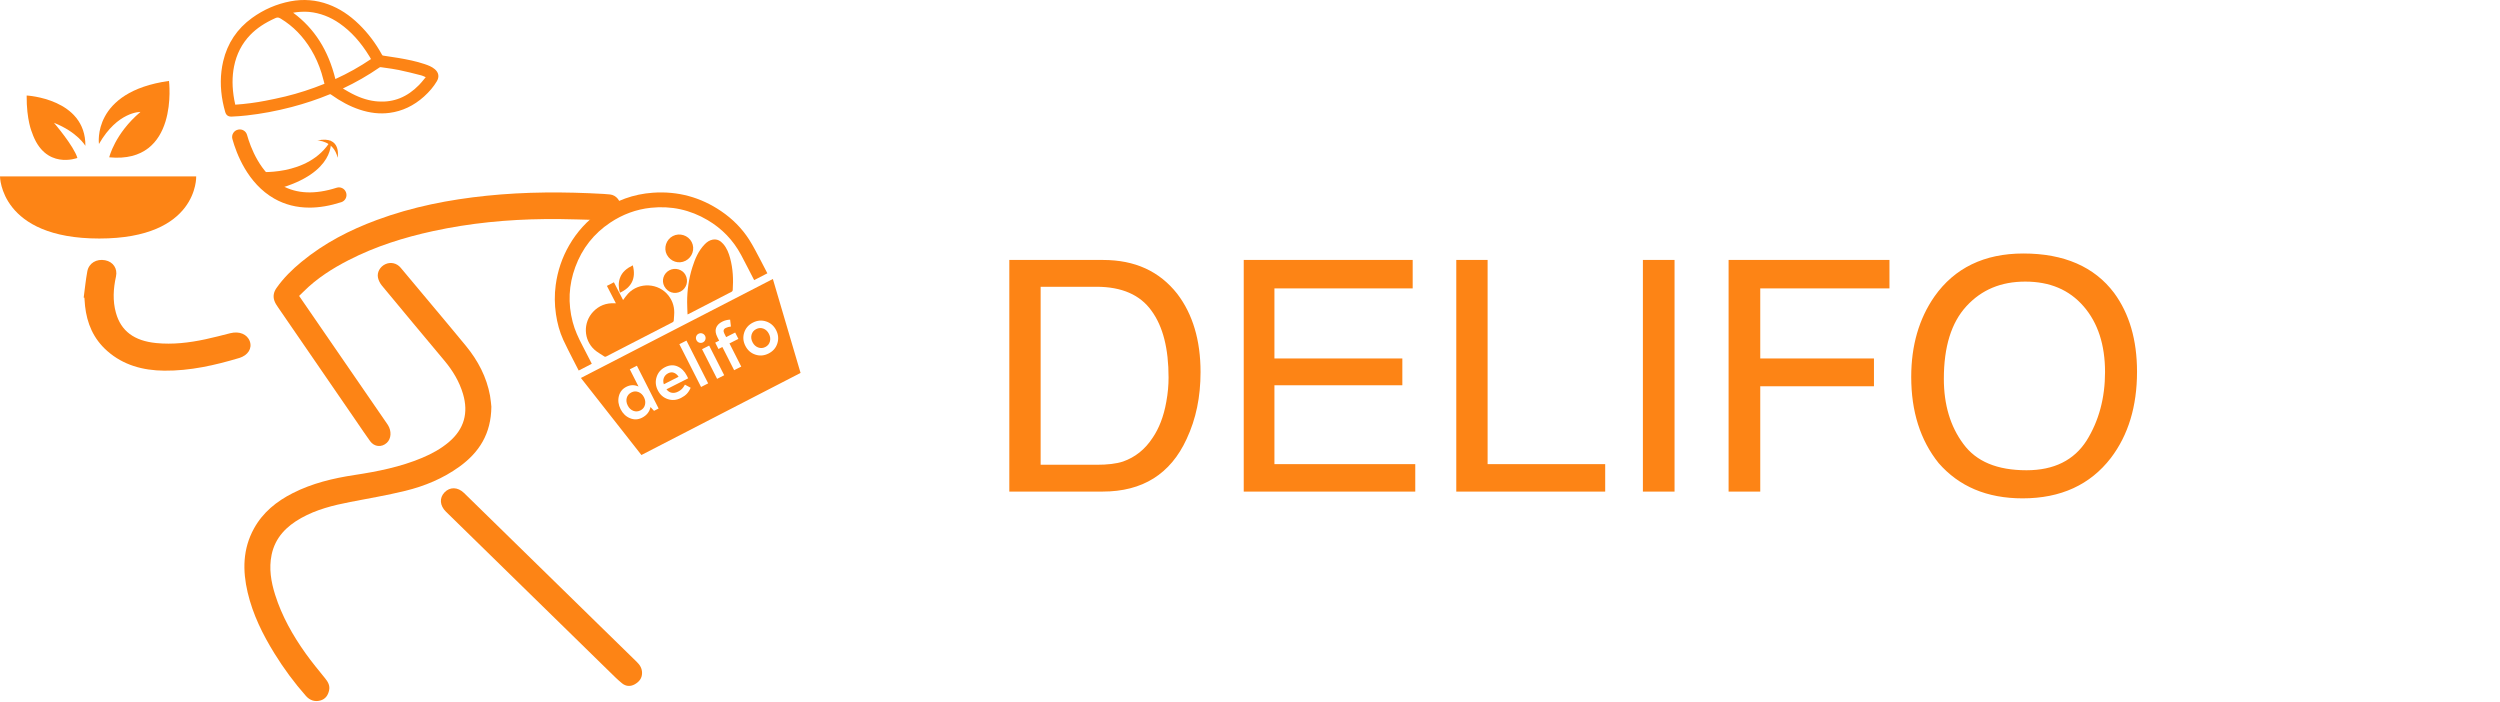 <svg width="178" height="50" viewBox="0 0 178 50" fill="none" xmlns="http://www.w3.org/2000/svg">
<path d="M34.985 28.964C34.967 30.887 34.116 32.209 32.716 33.223C31.551 34.066 30.239 34.61 28.855 34.948C27.56 35.264 26.242 35.488 24.932 35.742C23.721 35.977 22.531 36.274 21.444 36.883C20.394 37.471 19.594 38.273 19.339 39.497C19.137 40.471 19.297 41.423 19.592 42.355C20.071 43.871 20.845 45.239 21.762 46.526C22.199 47.139 22.681 47.72 23.155 48.306C23.355 48.553 23.5 48.81 23.435 49.136C23.363 49.497 23.174 49.78 22.801 49.878C22.4 49.985 22.051 49.856 21.782 49.551C20.949 48.609 20.206 47.599 19.545 46.531C18.704 45.172 18.002 43.751 17.633 42.184C17.264 40.613 17.283 39.077 18.087 37.623C18.721 36.476 19.695 35.694 20.844 35.111C22.226 34.409 23.712 34.053 25.234 33.822C26.881 33.571 28.511 33.247 30.057 32.598C30.748 32.308 31.4 31.952 31.974 31.462C33.051 30.541 33.364 29.395 32.967 28.05C32.705 27.164 32.237 26.39 31.646 25.683C30.159 23.904 28.67 22.123 27.192 20.336C27.062 20.179 26.956 19.974 26.913 19.776C26.829 19.38 27.065 18.984 27.436 18.811C27.809 18.637 28.245 18.727 28.527 19.061C29.263 19.931 29.99 20.808 30.721 21.683C31.54 22.664 32.367 23.64 33.176 24.63C34.03 25.673 34.647 26.838 34.891 28.177C34.946 28.482 34.966 28.794 34.986 28.962L34.985 28.964Z" fill="#FD8415"/>
<path d="M21.297 21.069C21.825 21.837 22.325 22.564 22.824 23.29C24.401 25.582 25.978 27.873 27.555 30.165C27.577 30.198 27.6 30.229 27.62 30.262C27.892 30.692 27.859 31.234 27.544 31.527C27.176 31.869 26.653 31.827 26.35 31.407C26.007 30.934 25.683 30.445 25.351 29.962C23.5 27.27 21.649 24.579 19.8 21.886C19.7 21.739 19.595 21.584 19.536 21.413C19.424 21.09 19.491 20.788 19.68 20.516C20.189 19.786 20.805 19.188 21.463 18.646C23.1 17.297 24.918 16.371 26.826 15.664C29.37 14.72 31.988 14.212 34.645 13.937C37.423 13.65 40.203 13.65 42.986 13.808C43.136 13.816 43.286 13.829 43.435 13.845C43.882 13.893 44.221 14.319 44.197 14.799C44.17 15.324 43.805 15.697 43.338 15.686C41.829 15.652 40.319 15.581 38.81 15.598C36.131 15.626 33.467 15.881 30.83 16.455C28.767 16.904 26.748 17.534 24.826 18.52C23.666 19.115 22.559 19.813 21.596 20.778C21.499 20.874 21.401 20.968 21.297 21.069L21.297 21.069Z" fill="#FD8415"/>
<path d="M45.714 47.918C45.714 48.298 45.505 48.546 45.195 48.722C44.884 48.898 44.564 48.872 44.295 48.656C43.983 48.404 43.699 48.118 43.412 47.837C39.525 44.037 35.641 40.235 31.754 36.435C31.314 36.004 31.27 35.459 31.646 35.062C32.033 34.654 32.593 34.666 33.041 35.102C36.214 38.203 39.384 41.305 42.554 44.406C43.486 45.318 44.417 46.23 45.351 47.14C45.572 47.355 45.716 47.601 45.714 47.918H45.714Z" fill="#FD8415"/>
<path d="M5.958 21.189C6.042 20.564 6.102 19.935 6.218 19.314C6.328 18.731 6.879 18.412 7.488 18.53C8.058 18.64 8.382 19.124 8.258 19.688C8.068 20.55 8.015 21.415 8.254 22.273C8.615 23.572 9.555 24.271 11.123 24.426C12.304 24.542 13.464 24.404 14.609 24.16C15.21 24.031 15.803 23.875 16.398 23.724C17.038 23.562 17.603 23.794 17.787 24.302C17.968 24.805 17.655 25.303 17.031 25.49C15.3 26.007 13.542 26.409 11.698 26.392C10.157 26.378 8.774 25.988 7.648 25.001C6.636 24.114 6.192 23.01 6.055 21.785C6.034 21.589 6.024 21.392 6.009 21.196C5.992 21.194 5.976 21.192 5.959 21.19L5.958 21.189Z" fill="#FD8415"/>
<path d="M0 12.561C0 12.561 0 16.983 7.067 16.983C14.134 16.983 13.969 12.561 13.969 12.561H0Z" fill="#FD8415"/>
<path d="M5.51 11.246C5.51 11.246 3.199 12.138 2.278 9.432C2.278 9.432 1.883 8.554 1.898 6.8C1.898 6.8 6.11 7.019 6.08 10.382C6.08 10.382 5.51 9.402 3.842 8.744C3.842 8.744 5.261 10.397 5.51 11.245V11.246Z" fill="#FD8415"/>
<path d="M7.046 10.251C7.046 10.251 6.504 6.537 12.032 5.761C12.032 5.761 12.778 11.684 7.777 11.201C7.777 11.201 8.171 9.52 10 7.97C10 7.97 8.377 7.926 7.046 10.251V10.251Z" fill="#FD8415"/>
<path d="M54.635 19.46C54.319 19.622 54.016 19.779 53.696 19.944C53.678 19.908 53.66 19.873 53.641 19.838C53.35 19.275 53.064 18.709 52.766 18.151C52.205 17.101 51.405 16.276 50.382 15.671C49.136 14.934 47.787 14.643 46.347 14.793C45.296 14.903 44.332 15.263 43.453 15.848C42.278 16.63 41.448 17.69 40.962 19.01C40.49 20.292 40.429 21.6 40.775 22.925C40.929 23.515 41.185 24.062 41.466 24.598C41.683 25.011 41.893 25.426 42.106 25.841C42.115 25.859 42.122 25.878 42.133 25.903C41.825 26.062 41.52 26.219 41.204 26.383C41.063 26.109 40.922 25.84 40.785 25.569C40.558 25.118 40.323 24.671 40.111 24.212C39.84 23.625 39.678 23.003 39.583 22.364C39.482 21.677 39.475 20.988 39.566 20.298C39.7 19.287 40.02 18.339 40.53 17.457C41.083 16.5 41.813 15.7 42.718 15.069C43.849 14.28 45.104 13.818 46.48 13.722C48.254 13.597 49.88 14.038 51.352 15.039C52.148 15.581 52.819 16.25 53.338 17.058C53.638 17.526 53.884 18.028 54.149 18.518C54.315 18.825 54.47 19.138 54.636 19.459L54.635 19.46Z" fill="#FD8415"/>
<path d="M43.852 21.597C43.636 21.178 43.426 20.77 43.212 20.355C43.378 20.268 43.539 20.185 43.711 20.097C43.928 20.517 44.147 20.942 44.363 21.362C44.483 21.206 44.587 21.047 44.715 20.91C45.498 20.067 46.895 20.139 47.6 21.05C47.92 21.465 48.043 21.932 47.998 22.449C47.988 22.563 47.976 22.676 47.975 22.79C47.975 22.873 47.944 22.917 47.869 22.955C46.887 23.458 45.905 23.966 44.924 24.472C44.34 24.773 43.755 25.073 43.171 25.377C43.112 25.408 43.069 25.412 43.013 25.372C42.783 25.213 42.529 25.083 42.323 24.897C41.542 24.19 41.508 22.963 42.232 22.197C42.647 21.759 43.16 21.563 43.76 21.593C43.787 21.594 43.813 21.595 43.852 21.596L43.852 21.597Z" fill="#FD8415"/>
<path d="M48.953 22.386C48.943 22.078 48.923 21.789 48.924 21.5C48.926 20.658 49.042 19.831 49.297 19.027C49.485 18.429 49.728 17.857 50.173 17.397C50.331 17.233 50.515 17.102 50.745 17.061C51.057 17.005 51.298 17.141 51.494 17.368C51.749 17.663 51.887 18.016 51.986 18.386C52.188 19.132 52.222 19.892 52.17 20.658C52.167 20.697 52.136 20.75 52.103 20.767C51.076 21.3 50.048 21.83 49.02 22.36C49.009 22.366 48.996 22.37 48.953 22.386Z" fill="#FD8415"/>
<path d="M48.813 18.565C48.326 18.819 47.734 18.625 47.476 18.128C47.235 17.662 47.431 17.055 47.904 16.808C48.386 16.555 48.998 16.749 49.249 17.235C49.497 17.713 49.3 18.313 48.813 18.566L48.813 18.565Z" fill="#FD8415"/>
<path d="M47.299 20.383C47.081 19.975 47.243 19.465 47.659 19.244C48.066 19.027 48.587 19.18 48.799 19.561C49.047 20.009 48.877 20.532 48.467 20.752C48.037 20.981 47.532 20.821 47.299 20.383V20.383Z" fill="#FD8415"/>
<path d="M45.055 18.892C45.309 19.834 44.943 20.476 44.136 20.842C44.04 20.493 44.018 20.147 44.135 19.806C44.289 19.357 44.639 19.097 45.055 18.892Z" fill="#FD8415"/>
<path d="M22.031 14.782C21.117 14.782 20.28 14.569 19.528 14.141C17.627 13.061 16.83 10.923 16.546 9.896C16.462 9.591 16.659 9.28 16.971 9.226L17.477 9.139L16.945 9.231L16.983 9.224C17.254 9.176 17.516 9.342 17.59 9.607C17.833 10.476 18.514 12.325 20.067 13.204C21.126 13.804 22.435 13.858 23.963 13.368C24.236 13.28 24.529 13.417 24.631 13.684L24.635 13.694C24.744 13.979 24.594 14.3 24.304 14.394C23.501 14.653 22.742 14.783 22.031 14.783V14.782Z" fill="#FD8415"/>
<path d="M18.211 12.232C18.211 12.232 21.976 12.643 23.556 10.002C23.556 10.002 23.956 12.303 19.71 13.468L18.211 12.232Z" fill="#FD8415"/>
<path d="M22.593 10.003C22.593 10.003 23.762 10 24.038 11.23C24.038 11.23 24.362 9.623 22.593 10.003Z" fill="#FD8415"/>
<path d="M47.992 26.544C47.861 26.49 47.722 26.501 47.574 26.576C47.428 26.649 47.327 26.756 47.27 26.895C47.213 27.034 47.211 27.189 47.264 27.359L48.316 26.825C48.231 26.692 48.123 26.598 47.992 26.544V26.544Z" fill="#FD8415"/>
<path d="M54.352 23.397C54.183 23.333 54.012 23.344 53.842 23.43C53.673 23.516 53.563 23.647 53.513 23.823C53.463 23.999 53.485 24.18 53.58 24.366C53.673 24.55 53.806 24.674 53.978 24.739C54.15 24.804 54.321 24.794 54.491 24.708C54.661 24.622 54.77 24.49 54.818 24.313C54.865 24.136 54.843 23.956 54.749 23.773C54.655 23.587 54.523 23.461 54.352 23.397V23.397Z" fill="#FD8415"/>
<path d="M44.954 27.94C44.781 28.027 44.672 28.159 44.624 28.333C44.578 28.508 44.601 28.689 44.696 28.875C44.789 29.058 44.92 29.183 45.09 29.25C45.259 29.317 45.43 29.306 45.603 29.219C45.77 29.134 45.876 29.003 45.922 28.825C45.967 28.648 45.944 28.469 45.852 28.288C45.759 28.104 45.628 27.979 45.458 27.913C45.289 27.846 45.121 27.855 44.953 27.94H44.954Z" fill="#FD8415"/>
<path d="M55.028 19.863C50.469 22.214 45.92 24.56 41.361 26.911C42.799 28.742 44.232 30.567 45.669 32.397C49.451 30.447 53.225 28.501 57 26.553C56.342 24.321 55.686 22.096 55.028 19.863V19.863ZM49.566 23.961C49.594 23.872 49.651 23.806 49.737 23.762C49.823 23.719 49.912 23.712 50.002 23.742C50.092 23.773 50.159 23.83 50.201 23.913C50.243 23.997 50.25 24.084 50.222 24.175C50.193 24.266 50.136 24.333 50.049 24.377C49.963 24.42 49.876 24.427 49.788 24.397C49.7 24.367 49.634 24.309 49.59 24.223C49.546 24.137 49.538 24.05 49.566 23.96V23.961ZM46.566 29.253L46.316 28.978C46.247 29.318 46.046 29.573 45.711 29.743C45.431 29.885 45.146 29.897 44.856 29.777C44.566 29.658 44.343 29.443 44.185 29.133C44.028 28.823 43.987 28.516 44.061 28.212C44.136 27.908 44.313 27.684 44.594 27.542C44.885 27.394 45.175 27.388 45.464 27.522L44.842 26.296L45.348 26.04L46.894 29.086L46.566 29.252L46.566 29.253ZM48.904 28.036C48.798 28.147 48.659 28.247 48.486 28.335C48.171 28.495 47.856 28.522 47.543 28.416C47.23 28.311 46.994 28.102 46.835 27.788C46.678 27.478 46.649 27.165 46.749 26.848C46.85 26.53 47.05 26.296 47.349 26.144C47.661 25.985 47.959 25.967 48.239 26.089C48.52 26.211 48.741 26.431 48.903 26.75L48.997 26.936L47.451 27.72C47.556 27.853 47.68 27.934 47.824 27.963C47.967 27.992 48.118 27.966 48.278 27.885C48.394 27.826 48.486 27.762 48.556 27.691C48.625 27.62 48.695 27.519 48.768 27.388L49.175 27.608C49.1 27.782 49.009 27.924 48.903 28.036L48.904 28.036ZM49.916 27.553L48.37 24.506L48.876 24.25L50.421 27.296L49.916 27.553ZM51.057 26.974L49.985 24.862L50.491 24.606L51.563 26.718L51.057 26.974ZM52.27 26.358L51.433 24.707L51.154 24.849L50.924 24.396L51.203 24.254L51.076 24.003C50.95 23.756 50.92 23.538 50.984 23.353C51.049 23.168 51.192 23.019 51.41 22.908C51.594 22.815 51.785 22.765 51.986 22.759L52.041 23.249C51.892 23.268 51.768 23.302 51.671 23.351C51.511 23.431 51.479 23.565 51.574 23.751L51.701 24.002L52.344 23.676L52.574 24.129L51.939 24.451L52.777 26.102L52.271 26.358H52.27ZM54.724 25.169C54.412 25.327 54.097 25.354 53.781 25.249C53.464 25.143 53.227 24.935 53.07 24.625C52.912 24.315 52.884 24.001 52.986 23.683C53.088 23.365 53.295 23.127 53.608 22.968C53.92 22.81 54.235 22.783 54.552 22.888C54.868 22.994 55.105 23.202 55.263 23.512C55.42 23.822 55.448 24.136 55.346 24.454C55.245 24.772 55.037 25.01 54.724 25.169Z" fill="#FD8415"/>
<path d="M17.567 8.125C18.638 8.006 19.695 7.803 20.737 7.531C21.657 7.29 22.559 6.994 23.438 6.628C23.512 6.597 23.559 6.61 23.62 6.654C24.239 7.097 24.897 7.468 25.623 7.711C26.305 7.94 27.004 8.037 27.722 7.944C28.644 7.824 29.436 7.426 30.124 6.808C30.476 6.492 30.785 6.14 31.027 5.731C31.184 5.467 31.141 5.208 30.907 5.005C30.7 4.826 30.448 4.733 30.194 4.648C29.603 4.449 28.993 4.329 28.38 4.223C28.01 4.16 27.639 4.103 27.268 4.05C27.189 4.039 27.15 4.004 27.115 3.94C26.684 3.152 26.153 2.437 25.509 1.809C24.882 1.197 24.177 0.705 23.35 0.4C22.488 0.081 21.605 0.012 20.704 0.183C19.715 0.371 18.813 0.766 17.999 1.355C16.954 2.11 16.28 3.12 15.985 4.377C15.759 5.335 15.767 6.296 15.958 7.257C16.005 7.489 16.06 7.72 16.126 7.946C16.185 8.147 16.299 8.217 16.505 8.207C16.688 8.197 16.87 8.188 17.053 8.174C17.225 8.161 17.397 8.141 17.568 8.124L17.567 8.125ZM23.214 6.017C23.177 6.034 23.163 6.042 23.147 6.049C22.234 6.419 21.299 6.726 20.342 6.959C19.869 7.075 19.391 7.173 18.914 7.267C18.202 7.406 17.483 7.497 16.76 7.549C16.7 7.553 16.673 7.534 16.662 7.478C16.638 7.355 16.606 7.234 16.583 7.111C16.44 6.311 16.413 5.51 16.573 4.709C16.747 3.834 17.129 3.066 17.751 2.423C18.27 1.887 18.892 1.51 19.569 1.204C19.755 1.12 19.884 1.153 20.042 1.249C20.967 1.813 21.684 2.577 22.24 3.5C22.559 4.03 22.803 4.593 22.986 5.183C23.071 5.457 23.137 5.737 23.214 6.018V6.017ZM23.815 5.76C23.34 3.743 22.368 2.065 20.65 0.861C21.014 0.755 21.617 0.715 22.025 0.755C22.839 0.836 23.571 1.129 24.238 1.594C25.133 2.219 25.816 3.038 26.382 3.961C26.436 4.049 26.485 4.14 26.539 4.233C25.673 4.827 24.773 5.328 23.815 5.76ZM24.223 6.299C24.258 6.275 24.265 6.268 24.274 6.263C25.22 5.825 26.124 5.311 26.982 4.717C27.019 4.692 27.077 4.681 27.122 4.688C27.557 4.751 27.994 4.804 28.424 4.892C28.956 5.002 29.483 5.137 30.009 5.272C30.156 5.309 30.293 5.386 30.465 5.457C30.264 5.695 30.098 5.918 29.905 6.115C29.09 6.947 28.114 7.393 26.931 7.319C26.248 7.276 25.613 7.061 25.01 6.747C24.747 6.61 24.494 6.454 24.223 6.3L24.223 6.299Z" fill="#FD8415"/>
<path d="M16.467 8.302C16.238 8.302 16.101 8.197 16.035 7.973C15.97 7.75 15.913 7.515 15.865 7.276C15.665 6.266 15.674 5.284 15.892 4.357C16.192 3.082 16.882 2.046 17.943 1.28C18.773 0.679 19.696 0.28 20.685 0.092C21.604 -0.082 22.511 -0.009 23.381 0.313C24.168 0.603 24.886 1.071 25.573 1.743C26.207 2.362 26.753 3.086 27.197 3.896C27.221 3.94 27.237 3.952 27.28 3.959C27.687 4.016 28.051 4.072 28.395 4.131C28.989 4.234 29.621 4.357 30.224 4.56C30.491 4.65 30.749 4.746 30.967 4.934C31.237 5.167 31.288 5.475 31.107 5.78C30.875 6.17 30.573 6.53 30.186 6.878C29.46 7.529 28.636 7.919 27.733 8.037C27.039 8.127 26.339 8.05 25.592 7.8C24.919 7.575 24.256 7.225 23.564 6.73C23.522 6.699 23.508 6.7 23.473 6.715C22.629 7.066 21.716 7.371 20.76 7.622C19.688 7.903 18.618 8.103 17.577 8.219H17.576C17.523 8.224 17.47 8.229 17.418 8.234C17.3 8.246 17.179 8.259 17.058 8.268C16.87 8.282 16.678 8.292 16.508 8.301C16.494 8.302 16.48 8.302 16.466 8.302L16.467 8.302ZM21.648 0.187C21.341 0.187 21.031 0.216 20.72 0.275C19.758 0.458 18.861 0.847 18.053 1.431C17.03 2.171 16.364 3.169 16.075 4.399C15.862 5.301 15.854 6.256 16.049 7.239C16.095 7.473 16.151 7.702 16.215 7.92C16.26 8.073 16.331 8.122 16.499 8.113C16.668 8.104 16.858 8.094 17.044 8.081C17.162 8.071 17.282 8.059 17.398 8.048C17.451 8.042 17.504 8.037 17.556 8.032C18.588 7.918 19.65 7.719 20.712 7.44C21.66 7.192 22.564 6.89 23.4 6.541C23.524 6.489 23.608 6.531 23.673 6.577C24.349 7.061 24.996 7.403 25.651 7.622C26.369 7.862 27.043 7.937 27.708 7.85C28.572 7.738 29.363 7.363 30.059 6.738C30.433 6.403 30.722 6.057 30.945 5.683C31.079 5.457 31.044 5.248 30.844 5.075C30.652 4.909 30.412 4.82 30.164 4.736C29.606 4.548 29.041 4.432 28.363 4.315C28.021 4.256 27.659 4.2 27.254 4.143C27.124 4.125 27.067 4.049 27.032 3.985C26.598 3.191 26.064 2.482 25.443 1.875C24.774 1.222 24.078 0.768 23.316 0.487C22.773 0.287 22.214 0.186 21.647 0.186L21.648 0.187ZM16.745 7.642C16.625 7.642 16.583 7.564 16.57 7.496C16.559 7.444 16.548 7.392 16.536 7.34C16.521 7.271 16.505 7.199 16.491 7.126C16.334 6.245 16.331 5.447 16.482 4.69C16.663 3.779 17.067 2.994 17.684 2.357C18.159 1.866 18.745 1.472 19.53 1.117C19.771 1.008 19.942 1.077 20.09 1.167C20.988 1.714 21.737 2.482 22.32 3.45C22.631 3.967 22.885 4.54 23.075 5.153C23.134 5.343 23.185 5.539 23.234 5.728C23.257 5.816 23.28 5.903 23.303 5.991L23.324 6.067L23.222 6.116C23.205 6.125 23.194 6.13 23.182 6.135C22.246 6.514 21.298 6.822 20.364 7.049C19.854 7.174 19.354 7.275 18.931 7.357C18.243 7.492 17.514 7.587 16.766 7.641C16.759 7.641 16.752 7.641 16.745 7.641V7.642ZM19.768 1.249C19.72 1.249 19.668 1.261 19.607 1.289C18.844 1.633 18.276 2.013 17.818 2.487C17.227 3.098 16.839 3.852 16.665 4.726C16.519 5.461 16.523 6.235 16.676 7.093C16.688 7.161 16.704 7.231 16.719 7.298C16.731 7.35 16.742 7.402 16.752 7.454C17.493 7.401 18.214 7.307 18.895 7.174C19.315 7.092 19.813 6.991 20.32 6.868C21.242 6.644 22.178 6.34 23.102 5.966C23.086 5.903 23.069 5.84 23.053 5.777C23.005 5.59 22.954 5.396 22.896 5.21C22.71 4.611 22.462 4.052 22.159 3.547C21.584 2.592 20.875 1.866 19.992 1.328C19.911 1.279 19.844 1.249 19.768 1.249V1.249ZM27.178 7.421C27.094 7.421 27.01 7.418 26.924 7.413C26.283 7.372 25.643 7.182 24.967 6.83C24.784 6.735 24.611 6.634 24.428 6.527C24.346 6.479 24.262 6.429 24.176 6.381L24.049 6.308L24.169 6.223C24.182 6.213 24.191 6.207 24.198 6.202C24.21 6.193 24.22 6.185 24.234 6.178C25.182 5.739 26.088 5.221 26.929 4.64C26.984 4.603 27.065 4.585 27.136 4.595C27.241 4.611 27.346 4.625 27.451 4.64C27.776 4.686 28.114 4.733 28.443 4.801C28.974 4.91 29.508 5.047 30.024 5.18L30.033 5.182C30.139 5.209 30.239 5.255 30.345 5.302C30.394 5.324 30.446 5.348 30.501 5.371L30.62 5.42L30.537 5.518C30.473 5.594 30.412 5.669 30.352 5.741C30.226 5.897 30.106 6.044 29.972 6.18C29.166 7.004 28.227 7.42 27.18 7.42L27.178 7.421ZM24.413 6.301C24.45 6.323 24.486 6.344 24.522 6.365C24.704 6.471 24.875 6.572 25.053 6.664C25.705 7.004 26.321 7.187 26.936 7.226C28.044 7.295 28.994 6.911 29.837 6.05C29.965 5.919 30.081 5.776 30.206 5.624C30.241 5.582 30.275 5.538 30.312 5.494C30.296 5.487 30.281 5.481 30.265 5.474C30.163 5.427 30.075 5.387 29.985 5.364L29.976 5.362C29.462 5.23 28.931 5.093 28.403 4.985C28.081 4.919 27.746 4.872 27.423 4.827C27.318 4.812 27.212 4.798 27.107 4.782C27.081 4.778 27.048 4.786 27.034 4.795C26.215 5.362 25.333 5.869 24.412 6.302L24.413 6.301ZM23.749 5.893L23.723 5.782C23.219 3.644 22.196 2.06 20.596 0.938L20.436 0.826L20.623 0.772C20.987 0.666 21.593 0.619 22.034 0.663C22.832 0.742 23.592 1.03 24.291 1.518C25.118 2.096 25.828 2.879 26.461 3.913C26.499 3.974 26.534 4.036 26.57 4.1C26.586 4.128 26.603 4.158 26.62 4.187L26.663 4.262L26.592 4.311C25.73 4.902 24.834 5.404 23.853 5.847L23.749 5.894V5.893ZM20.871 0.905C22.388 2.026 23.373 3.574 23.879 5.628C24.784 5.215 25.615 4.748 26.415 4.205C26.412 4.2 26.41 4.196 26.407 4.191C26.372 4.13 26.338 4.069 26.302 4.01C25.683 2.998 24.99 2.234 24.184 1.671C23.512 1.201 22.782 0.924 22.016 0.848C21.674 0.815 21.212 0.84 20.871 0.905V0.905Z" fill="#FD8415"/>
<path d="M78.533 18.509C80.81 18.509 82.558 19.314 83.823 20.924C84.927 22.373 85.479 24.236 85.479 26.49C85.479 28.261 85.157 29.825 84.49 31.251C83.34 33.758 81.339 35 78.51 35H71.863V18.509H78.533ZM78.096 33.091C78.832 33.091 79.476 33.022 79.959 32.861C80.81 32.562 81.523 32.01 82.075 31.159C82.512 30.515 82.857 29.664 83.041 28.606C83.156 27.985 83.202 27.41 83.202 26.881C83.202 24.834 82.811 23.247 81.983 22.12C81.178 20.993 79.867 20.418 78.073 20.418H74.094V33.091H78.096ZM100.583 20.533H90.739V25.524H99.847V27.433H90.739V33.045H100.767V35H88.554V18.509H100.583V20.533ZM105.918 33.045H114.29V35H103.687V18.509H105.918V33.045ZM119.228 35H116.974V18.509H119.228V35ZM134.53 20.533H125.33V25.524H133.426V27.502H125.33V35H123.076V18.509H134.53V20.533ZM150.523 20.855C151.604 22.327 152.156 24.19 152.156 26.467C152.156 28.928 151.535 30.975 150.293 32.608C148.821 34.517 146.728 35.483 144.014 35.483C141.461 35.483 139.483 34.632 138.034 32.976C136.723 31.343 136.079 29.296 136.079 26.835C136.079 24.604 136.631 22.695 137.735 21.108C139.161 19.084 141.277 18.049 144.06 18.049C146.958 18.049 149.12 18.992 150.523 20.855ZM148.568 31.366C149.442 29.963 149.879 28.33 149.879 26.49C149.879 24.558 149.373 22.994 148.361 21.821C147.326 20.625 145.946 20.05 144.198 20.05C142.473 20.05 141.093 20.625 140.012 21.798C138.931 22.971 138.402 24.696 138.402 26.973C138.402 28.813 138.862 30.354 139.782 31.596C140.702 32.861 142.197 33.482 144.29 33.482C146.245 33.482 147.671 32.769 148.568 31.366Z" fill="#FD8415"/>
</svg>
